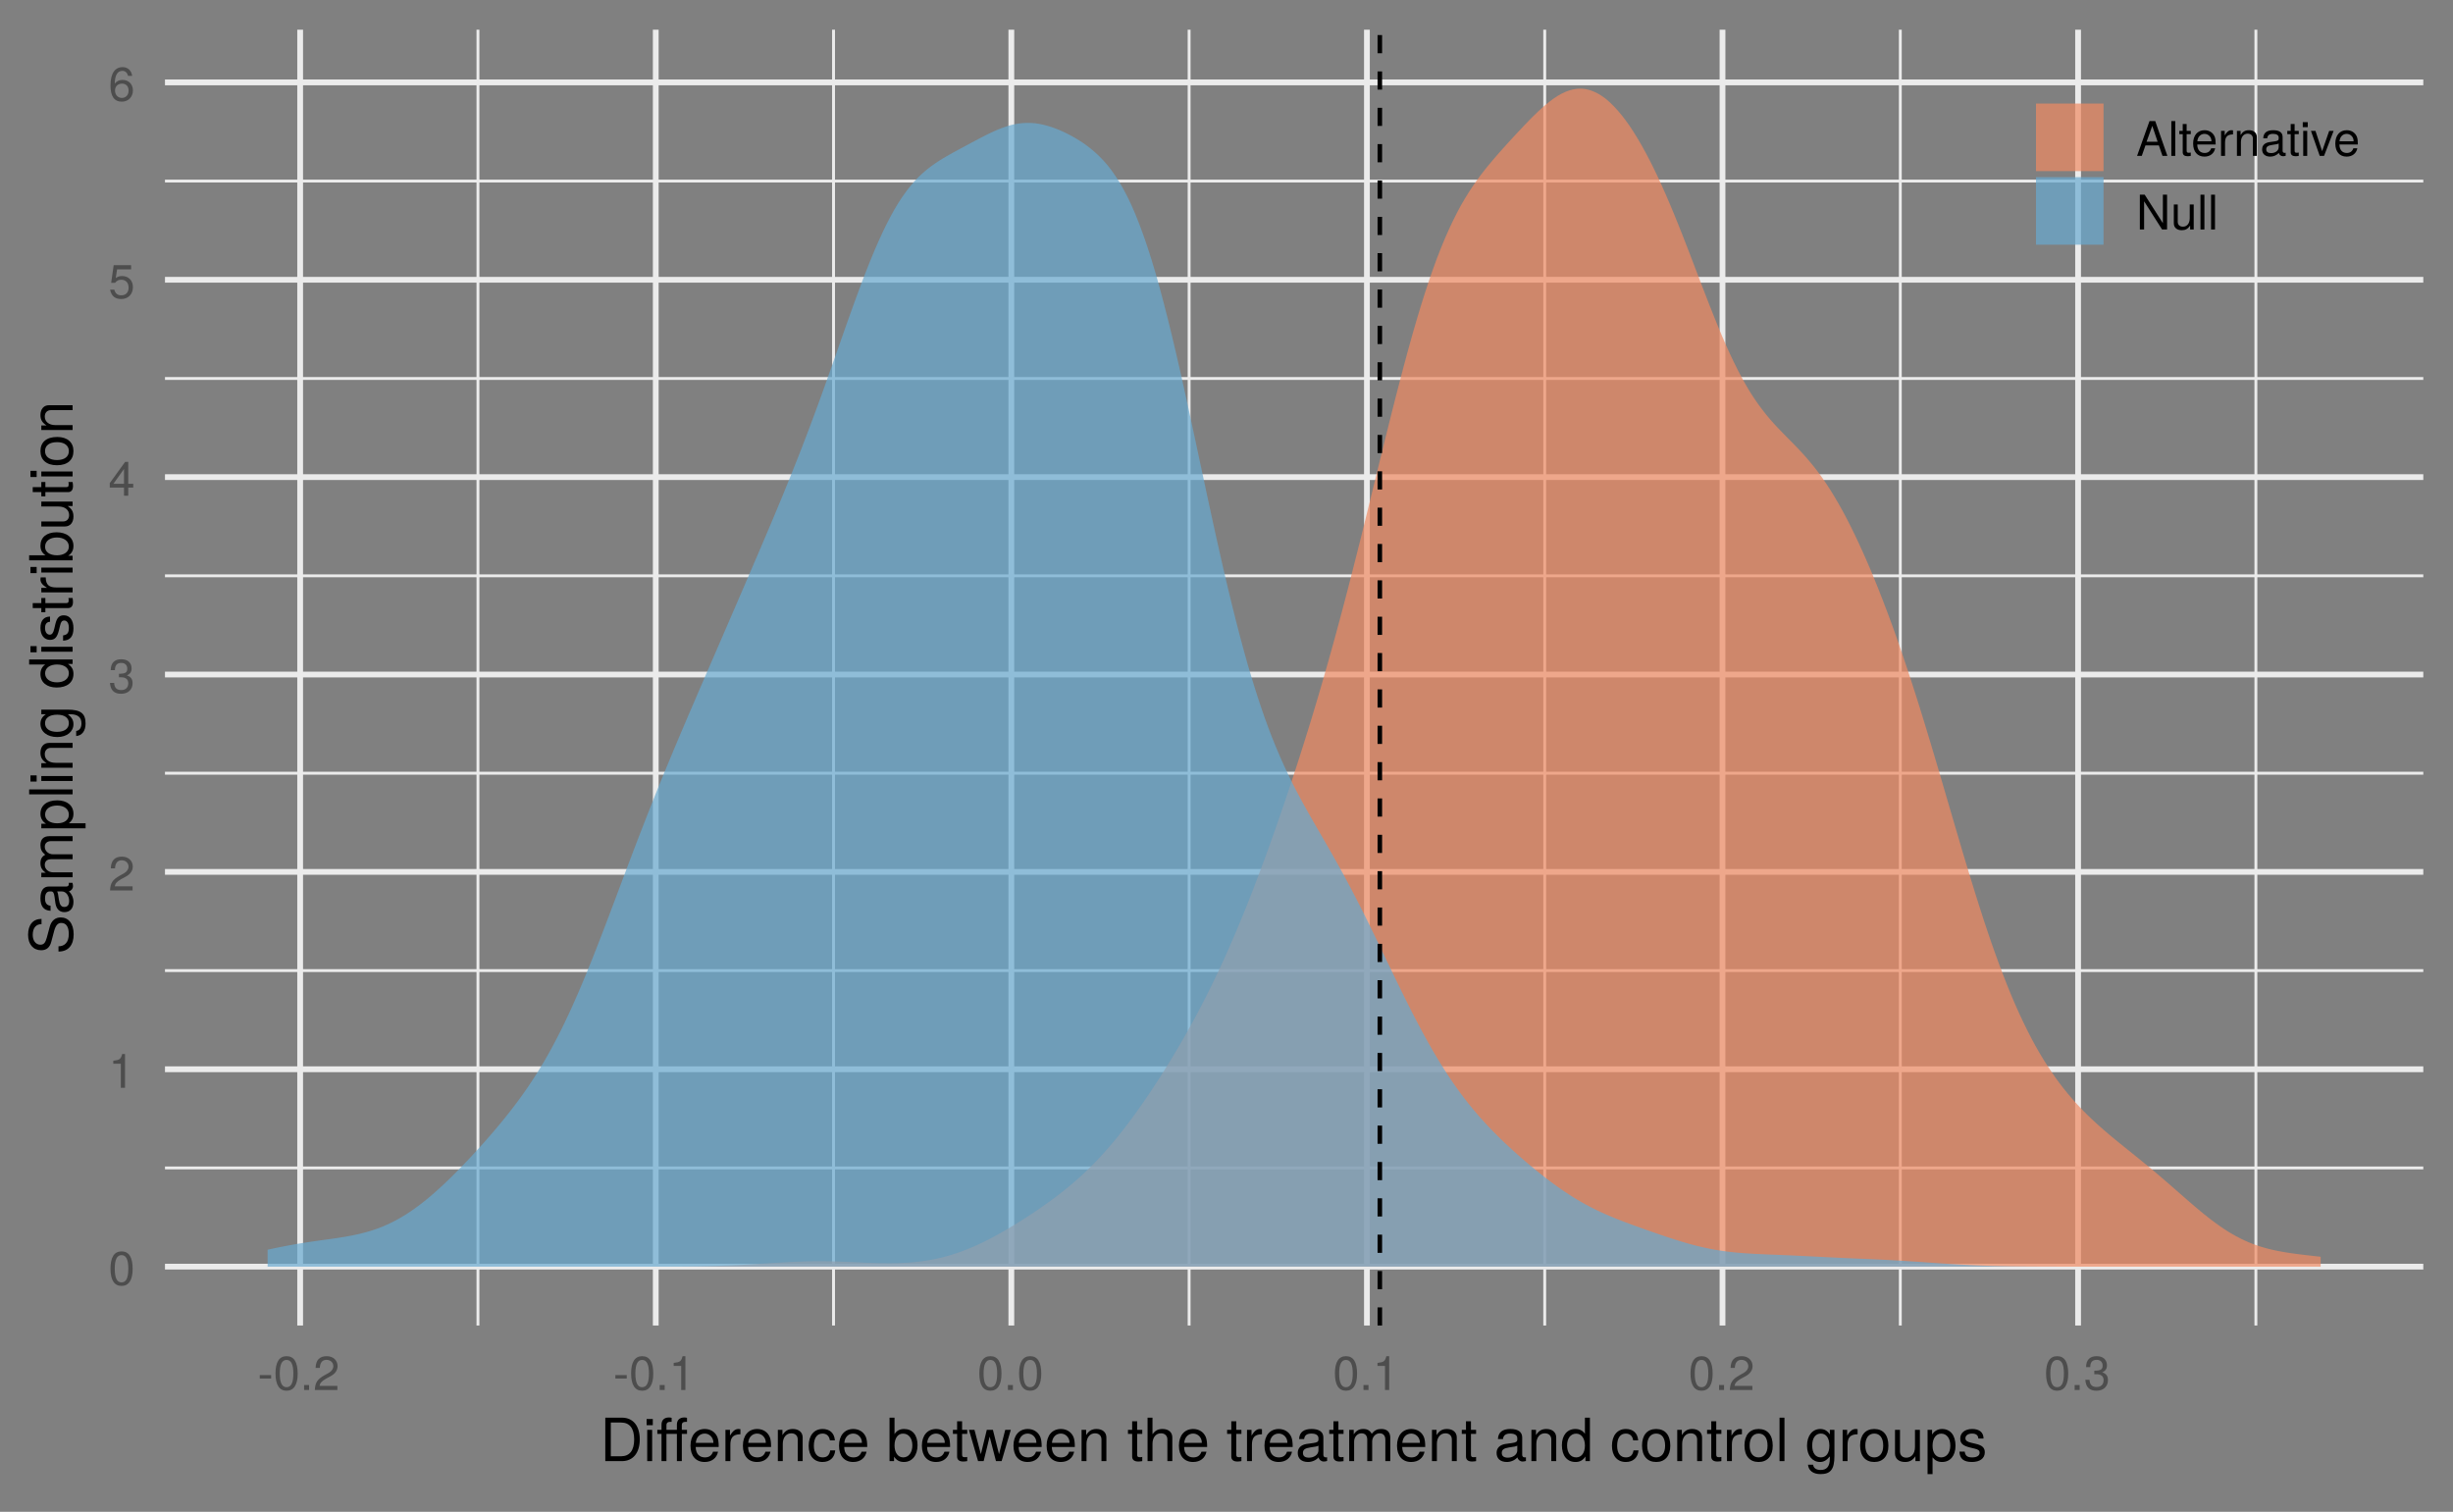 <?xml version="1.0" encoding="UTF-8"?>
<svg xmlns="http://www.w3.org/2000/svg" xmlns:xlink="http://www.w3.org/1999/xlink" width="576pt" height="355pt" viewBox="0 0 576 355" version="1.1">
<rect x="0" y="0" width="576" height="355" fill="#808080" stroke="none"/>
<defs>
<g>
<symbol overflow="visible" id="glyph0-0">
<path style="stroke:none;" d=""/>
</symbol>
<symbol overflow="visible" id="glyph0-1">
<path style="stroke:none;" d="M 5.688 -3.812 C 5.688 -6.578 4.812 -7.938 3.078 -7.938 C 1.359 -7.938 0.484 -6.547 0.484 -3.891 C 0.484 -1.203 1.375 0.172 3.078 0.172 C 4.766 0.172 5.688 -1.203 5.688 -3.812 Z M 4.672 -3.906 C 4.672 -1.656 4.156 -0.656 3.062 -0.656 C 2.016 -0.656 1.484 -1.703 1.484 -3.875 C 1.484 -6.047 2.016 -7.062 3.078 -7.062 C 4.141 -7.062 4.672 -6.031 4.672 -3.906 Z M 4.672 -3.906 "/>
</symbol>
<symbol overflow="visible" id="glyph0-2">
<path style="stroke:none;" d="M 3.891 0 L 3.891 -7.938 L 3.234 -7.938 C 2.891 -6.719 2.672 -6.547 1.141 -6.359 L 1.141 -5.656 L 2.906 -5.656 L 2.906 0 Z M 3.891 0 "/>
</symbol>
<symbol overflow="visible" id="glyph0-3">
<path style="stroke:none;" d="M 5.719 -5.609 C 5.719 -6.953 4.688 -7.938 3.188 -7.938 C 1.562 -7.938 0.609 -7.109 0.562 -5.188 L 1.547 -5.188 C 1.625 -6.516 2.172 -7.078 3.141 -7.078 C 4.047 -7.078 4.719 -6.438 4.719 -5.594 C 4.719 -4.969 4.344 -4.422 3.641 -4.016 L 2.609 -3.438 C 0.953 -2.5 0.469 -1.75 0.375 0 L 5.672 0 L 5.672 -0.969 L 1.484 -0.969 C 1.594 -1.625 1.953 -2.031 2.922 -2.609 L 4.047 -3.219 C 5.156 -3.812 5.719 -4.641 5.719 -5.609 Z M 5.719 -5.609 "/>
</symbol>
<symbol overflow="visible" id="glyph0-4">
<path style="stroke:none;" d="M 5.672 -2.312 C 5.672 -3.266 5.281 -3.828 4.328 -4.156 C 5.062 -4.453 5.438 -4.969 5.438 -5.766 C 5.438 -7.125 4.531 -7.938 3.016 -7.938 C 1.406 -7.938 0.562 -7.062 0.531 -5.375 L 1.516 -5.375 C 1.531 -6.547 2.016 -7.078 3.031 -7.078 C 3.906 -7.078 4.422 -6.562 4.422 -5.719 C 4.422 -4.875 4.062 -4.531 2.469 -4.531 L 2.469 -3.703 L 3.016 -3.703 C 4.094 -3.703 4.656 -3.188 4.656 -2.297 C 4.656 -1.297 4.047 -0.703 3.016 -0.703 C 1.938 -0.703 1.406 -1.25 1.344 -2.391 L 0.359 -2.391 C 0.484 -0.625 1.359 0.172 2.984 0.172 C 4.609 0.172 5.672 -0.812 5.672 -2.312 Z M 5.672 -2.312 "/>
</symbol>
<symbol overflow="visible" id="glyph0-5">
<path style="stroke:none;" d="M 5.828 -1.906 L 5.828 -2.797 L 4.656 -2.797 L 4.656 -7.938 L 3.922 -7.938 L 0.312 -2.953 L 0.312 -1.906 L 3.656 -1.906 L 3.656 0 L 4.656 0 L 4.656 -1.906 Z M 3.656 -2.797 L 1.172 -2.797 L 3.656 -6.266 Z M 3.656 -2.797 "/>
</symbol>
<symbol overflow="visible" id="glyph0-6">
<path style="stroke:none;" d="M 5.75 -2.625 C 5.75 -4.203 4.703 -5.234 3.188 -5.234 C 2.625 -5.234 2.172 -5.094 1.719 -4.75 L 2.031 -6.797 L 5.328 -6.797 L 5.328 -7.781 L 1.234 -7.781 L 0.641 -3.625 L 1.547 -3.625 C 2 -4.172 2.391 -4.359 3 -4.359 C 4.062 -4.359 4.734 -3.672 4.734 -2.5 C 4.734 -1.359 4.078 -0.703 3 -0.703 C 2.141 -0.703 1.609 -1.141 1.375 -2.031 L 0.391 -2.031 C 0.719 -0.453 1.609 0.172 3.031 0.172 C 4.625 0.172 5.75 -0.953 5.75 -2.625 Z M 5.75 -2.625 "/>
</symbol>
<symbol overflow="visible" id="glyph0-7">
<path style="stroke:none;" d="M 5.75 -2.469 C 5.75 -3.938 4.734 -4.938 3.312 -4.938 C 2.531 -4.938 1.922 -4.641 1.484 -4.062 C 1.5 -6 2.125 -7.062 3.266 -7.062 C 3.953 -7.062 4.438 -6.625 4.594 -5.875 L 5.578 -5.875 C 5.391 -7.172 4.531 -7.938 3.328 -7.938 C 1.484 -7.938 0.484 -6.391 0.484 -3.625 C 0.484 -1.141 1.328 0.172 3.141 0.172 C 4.656 0.172 5.75 -0.906 5.75 -2.469 Z M 4.734 -2.391 C 4.734 -1.391 4.062 -0.703 3.156 -0.703 C 2.234 -0.703 1.547 -1.422 1.547 -2.438 C 1.547 -3.422 2.219 -4.062 3.188 -4.062 C 4.141 -4.062 4.734 -3.453 4.734 -2.391 Z M 4.734 -2.391 "/>
</symbol>
<symbol overflow="visible" id="glyph0-8">
<path style="stroke:none;" d="M 3.188 -2.688 L 3.188 -3.5 L 0.516 -3.5 L 0.516 -2.688 Z M 3.188 -2.688 "/>
</symbol>
<symbol overflow="visible" id="glyph0-9">
<path style="stroke:none;" d="M 2.141 0 L 2.141 -1.172 L 0.969 -1.172 L 0.969 0 Z M 2.141 0 "/>
</symbol>
<symbol overflow="visible" id="glyph0-10">
<path style="stroke:none;" d="M 7.312 0 L 4.453 -8.172 L 3.109 -8.172 L 0.188 0 L 1.297 0 L 2.156 -2.453 L 5.312 -2.453 L 6.156 0 Z M 5.016 -3.328 L 2.422 -3.328 L 3.766 -7.047 Z M 5.016 -3.328 "/>
</symbol>
<symbol overflow="visible" id="glyph0-11">
<path style="stroke:none;" d="M 1.688 0 L 1.688 -8.172 L 0.766 -8.172 L 0.766 0 Z M 1.688 0 "/>
</symbol>
<symbol overflow="visible" id="glyph0-12">
<path style="stroke:none;" d="M 2.844 0 L 2.844 -0.781 C 2.719 -0.75 2.578 -0.734 2.391 -0.734 C 2 -0.734 1.875 -0.844 1.875 -1.266 L 1.875 -5.109 L 2.844 -5.109 L 2.844 -5.875 L 1.875 -5.875 L 1.875 -7.484 L 0.953 -7.484 L 0.953 -5.875 L 0.156 -5.875 L 0.156 -5.109 L 0.953 -5.109 L 0.953 -0.844 C 0.953 -0.25 1.359 0.078 2.078 0.078 C 2.312 0.078 2.531 0.062 2.844 0 Z M 2.844 0 "/>
</symbol>
<symbol overflow="visible" id="glyph0-13">
<path style="stroke:none;" d="M 5.75 -2.672 C 5.75 -3.516 5.688 -4.062 5.516 -4.5 C 5.125 -5.453 4.234 -6.031 3.141 -6.031 C 1.5 -6.031 0.453 -4.828 0.453 -2.906 C 0.453 -0.969 1.469 0.172 3.109 0.172 C 4.453 0.172 5.391 -0.594 5.625 -1.781 L 4.688 -1.781 C 4.422 -1.016 3.906 -0.688 3.141 -0.688 C 2.172 -0.688 1.438 -1.328 1.422 -2.672 Z M 4.75 -3.5 C 4.75 -3.5 4.75 -3.453 4.734 -3.422 L 1.438 -3.422 C 1.531 -4.469 2.188 -5.172 3.125 -5.172 C 4.047 -5.172 4.75 -4.406 4.75 -3.5 Z M 4.75 -3.5 "/>
</symbol>
<symbol overflow="visible" id="glyph0-14">
<path style="stroke:none;" d="M 3.594 -5.047 L 3.594 -6 C 3.438 -6.031 3.359 -6.031 3.234 -6.031 C 2.625 -6.031 2.172 -5.688 1.641 -4.812 L 1.641 -5.875 L 0.781 -5.875 L 0.781 0 L 1.719 0 L 1.719 -3.047 C 1.719 -4.375 2.156 -5.031 3.594 -5.047 Z M 3.594 -5.047 "/>
</symbol>
<symbol overflow="visible" id="glyph0-15">
<path style="stroke:none;" d="M 5.453 0 L 5.453 -4.438 C 5.453 -5.406 4.734 -6.031 3.594 -6.031 C 2.719 -6.031 2.156 -5.703 1.641 -4.891 L 1.641 -5.875 L 0.781 -5.875 L 0.781 0 L 1.719 0 L 1.719 -3.234 C 1.719 -4.438 2.359 -5.219 3.312 -5.219 C 4.062 -5.219 4.531 -4.766 4.531 -4.062 L 4.531 0 Z M 5.453 0 "/>
</symbol>
<symbol overflow="visible" id="glyph0-16">
<path style="stroke:none;" d="M 6 -0.016 L 6 -0.734 C 5.891 -0.703 5.844 -0.703 5.797 -0.703 C 5.469 -0.703 5.281 -0.875 5.281 -1.172 L 5.281 -4.438 C 5.281 -5.484 4.531 -6.031 3.078 -6.031 C 1.656 -6.031 0.781 -5.484 0.734 -4.141 L 1.672 -4.141 C 1.75 -4.844 2.172 -5.172 3.047 -5.172 C 3.891 -5.172 4.359 -4.859 4.359 -4.297 L 4.359 -4.062 C 4.359 -3.656 4.125 -3.5 3.391 -3.406 C 2.062 -3.234 1.859 -3.188 1.5 -3.047 C 0.812 -2.766 0.469 -2.234 0.469 -1.531 C 0.469 -0.453 1.203 0.172 2.391 0.172 C 3.141 0.172 3.875 -0.141 4.391 -0.688 C 4.5 -0.25 4.891 0.078 5.359 0.078 C 5.547 0.078 5.688 0.062 6 -0.016 Z M 4.359 -2.031 C 4.359 -1.188 3.5 -0.656 2.594 -0.656 C 1.875 -0.656 1.438 -0.906 1.438 -1.547 C 1.438 -2.156 1.859 -2.438 2.859 -2.578 C 3.844 -2.719 4.047 -2.75 4.359 -2.906 Z M 4.359 -2.031 "/>
</symbol>
<symbol overflow="visible" id="glyph0-17">
<path style="stroke:none;" d="M 1.719 0 L 1.719 -5.875 L 0.781 -5.875 L 0.781 0 Z M 1.844 -6.75 L 1.844 -7.922 L 0.672 -7.922 L 0.672 -6.75 Z M 1.844 -6.75 "/>
</symbol>
<symbol overflow="visible" id="glyph0-18">
<path style="stroke:none;" d="M 5.438 -5.875 L 4.391 -5.875 L 2.734 -1.109 L 1.172 -5.875 L 0.109 -5.875 L 2.172 0 L 3.188 0 Z M 5.438 -5.875 "/>
</symbol>
<symbol overflow="visible" id="glyph0-19">
<path style="stroke:none;" d="M 7.234 0 L 7.234 -8.172 L 6.25 -8.172 L 6.25 -1.484 L 1.984 -8.172 L 0.844 -8.172 L 0.844 0 L 1.844 0 L 1.844 -6.625 L 6.062 0 Z M 7.234 0 "/>
</symbol>
<symbol overflow="visible" id="glyph0-20">
<path style="stroke:none;" d="M 5.406 0 L 5.406 -5.875 L 4.469 -5.875 L 4.469 -2.625 C 4.469 -1.438 3.844 -0.656 2.875 -0.656 C 2.125 -0.656 1.656 -1.094 1.656 -1.797 L 1.656 -5.875 L 0.734 -5.875 L 0.734 -1.438 C 0.734 -0.453 1.453 0.172 2.594 0.172 C 3.469 0.172 4.016 -0.141 4.562 -0.906 L 4.562 0 Z M 5.406 0 "/>
</symbol>
<symbol overflow="visible" id="glyph1-0">
<path style="stroke:none;" d=""/>
</symbol>
<symbol overflow="visible" id="glyph1-1">
<path style="stroke:none;" d="M 9.344 -5.109 C 9.344 -8.281 7.766 -10.203 5.188 -10.203 L 1.25 -10.203 L 1.25 0 L 5.188 0 C 7.75 0 9.344 -1.938 9.344 -5.109 Z M 8.031 -5.094 C 8.031 -2.516 6.969 -1.141 4.953 -1.141 L 2.547 -1.141 L 2.547 -9.062 L 4.953 -9.062 C 6.969 -9.062 8.031 -7.703 8.031 -5.094 Z M 8.031 -5.094 "/>
</symbol>
<symbol overflow="visible" id="glyph1-2">
<path style="stroke:none;" d="M 2.141 0 L 2.141 -7.344 L 0.984 -7.344 L 0.984 0 Z M 2.297 -8.438 L 2.297 -9.891 L 0.844 -9.891 L 0.844 -8.438 Z M 2.297 -8.438 "/>
</symbol>
<symbol overflow="visible" id="glyph1-3">
<path style="stroke:none;" d="M 7.219 -6.391 L 7.219 -7.344 L 6 -7.344 L 6 -8.484 C 6 -8.969 6.281 -9.219 6.812 -9.219 C 6.922 -9.219 6.953 -9.219 7.219 -9.219 L 7.219 -10.172 C 6.953 -10.234 6.797 -10.25 6.562 -10.25 C 5.484 -10.25 4.844 -9.625 4.844 -8.578 L 4.844 -7.344 L 2.391 -7.344 L 2.391 -8.484 C 2.391 -8.969 2.672 -9.219 3.203 -9.219 C 3.297 -9.219 3.344 -9.219 3.609 -9.219 L 3.609 -10.172 C 3.344 -10.234 3.188 -10.25 2.953 -10.25 C 1.875 -10.25 1.234 -9.625 1.234 -8.578 L 1.234 -7.344 L 0.25 -7.344 L 0.25 -6.391 L 1.234 -6.391 L 1.234 0 L 2.391 0 L 2.391 -6.391 L 4.844 -6.391 L 4.844 0 L 6 0 L 6 -6.391 Z M 7.219 -6.391 "/>
</symbol>
<symbol overflow="visible" id="glyph1-4">
<path style="stroke:none;" d="M 7.188 -3.328 C 7.188 -4.391 7.094 -5.062 6.891 -5.609 C 6.406 -6.812 5.297 -7.547 3.922 -7.547 C 1.875 -7.547 0.562 -6.031 0.562 -3.625 C 0.562 -1.219 1.828 0.203 3.891 0.203 C 5.578 0.203 6.734 -0.734 7.031 -2.219 L 5.859 -2.219 C 5.531 -1.266 4.875 -0.875 3.938 -0.875 C 2.719 -0.875 1.812 -1.656 1.781 -3.328 Z M 5.938 -4.375 C 5.938 -4.375 5.938 -4.312 5.922 -4.281 L 1.812 -4.281 C 1.906 -5.594 2.734 -6.469 3.906 -6.469 C 5.047 -6.469 5.938 -5.516 5.938 -4.375 Z M 5.938 -4.375 "/>
</symbol>
<symbol overflow="visible" id="glyph1-5">
<path style="stroke:none;" d="M 4.5 -6.312 L 4.5 -7.5 C 4.297 -7.531 4.203 -7.547 4.047 -7.547 C 3.297 -7.547 2.719 -7.094 2.047 -6 L 2.047 -7.344 L 0.984 -7.344 L 0.984 0 L 2.141 0 L 2.141 -3.812 C 2.141 -5.453 2.688 -6.281 4.5 -6.312 Z M 4.5 -6.312 "/>
</symbol>
<symbol overflow="visible" id="glyph1-6">
<path style="stroke:none;" d="M 6.812 0 L 6.812 -5.547 C 6.812 -6.766 5.906 -7.547 4.5 -7.547 C 3.406 -7.547 2.703 -7.125 2.062 -6.109 L 2.062 -7.344 L 0.984 -7.344 L 0.984 0 L 2.141 0 L 2.141 -4.047 C 2.141 -5.547 2.953 -6.531 4.141 -6.531 C 5.062 -6.531 5.656 -5.969 5.656 -5.078 L 5.656 0 Z M 6.812 0 "/>
</symbol>
<symbol overflow="visible" id="glyph1-7">
<path style="stroke:none;" d="M 6.672 -2.516 L 5.5 -2.516 C 5.312 -1.344 4.703 -0.875 3.703 -0.875 C 2.422 -0.875 1.656 -1.859 1.656 -3.594 C 1.656 -5.438 2.406 -6.469 3.688 -6.469 C 4.656 -6.469 5.281 -5.891 5.422 -4.875 L 6.594 -4.875 C 6.453 -6.656 5.328 -7.547 3.703 -7.547 C 1.719 -7.547 0.438 -6.031 0.438 -3.594 C 0.438 -1.234 1.688 0.203 3.688 0.203 C 5.438 0.203 6.531 -0.844 6.672 -2.516 Z M 6.672 -2.516 "/>
</symbol>
<symbol overflow="visible" id="glyph1-8">
<path style="stroke:none;" d=""/>
</symbol>
<symbol overflow="visible" id="glyph1-9">
<path style="stroke:none;" d="M 7.328 -3.75 C 7.328 -6.125 6.125 -7.547 4.188 -7.547 C 3.172 -7.547 2.469 -7.172 1.922 -6.344 L 1.922 -10.203 L 0.75 -10.203 L 0.75 0 L 1.812 0 L 1.812 -1.047 C 2.359 -0.203 3.109 0.203 4.125 0.203 C 6.062 0.203 7.328 -1.375 7.328 -3.75 Z M 6.109 -3.688 C 6.109 -2.016 5.234 -0.875 3.969 -0.875 C 2.734 -0.875 1.922 -2 1.922 -3.672 C 1.922 -5.391 2.734 -6.516 3.969 -6.453 C 5.266 -6.453 6.109 -5.312 6.109 -3.688 Z M 6.109 -3.688 "/>
</symbol>
<symbol overflow="visible" id="glyph1-10">
<path style="stroke:none;" d="M 3.562 0 L 3.562 -0.984 C 3.406 -0.938 3.219 -0.922 3 -0.922 C 2.484 -0.922 2.359 -1.062 2.359 -1.578 L 2.359 -6.391 L 3.562 -6.391 L 3.562 -7.344 L 2.359 -7.344 L 2.359 -9.359 L 1.188 -9.359 L 1.188 -7.344 L 0.203 -7.344 L 0.203 -6.391 L 1.188 -6.391 L 1.188 -1.062 C 1.188 -0.328 1.688 0.094 2.609 0.094 C 2.891 0.094 3.156 0.062 3.562 0 Z M 3.562 0 "/>
</symbol>
<symbol overflow="visible" id="glyph1-11">
<path style="stroke:none;" d="M 9.906 -7.344 L 8.594 -7.344 L 7.141 -1.625 L 5.703 -7.344 L 4.266 -7.344 L 2.875 -1.625 L 1.375 -7.344 L 0.078 -7.344 L 2.219 0 L 3.531 0 L 4.938 -5.75 L 6.422 0 L 7.75 0 Z M 9.906 -7.344 "/>
</symbol>
<symbol overflow="visible" id="glyph1-12">
<path style="stroke:none;" d="M 6.797 0 L 6.797 -5.547 C 6.797 -6.781 5.922 -7.547 4.5 -7.547 C 3.453 -7.547 2.828 -7.219 2.141 -6.328 L 2.141 -10.203 L 0.984 -10.203 L 0.984 0 L 2.141 0 L 2.141 -4.047 C 2.141 -5.547 2.922 -6.531 4.125 -6.531 C 4.953 -6.531 5.641 -6.047 5.641 -5.078 L 5.641 0 Z M 6.797 0 "/>
</symbol>
<symbol overflow="visible" id="glyph1-13">
<path style="stroke:none;" d="M 7.484 -0.031 L 7.484 -0.906 C 7.359 -0.875 7.312 -0.875 7.234 -0.875 C 6.828 -0.875 6.609 -1.094 6.609 -1.453 L 6.609 -5.547 C 6.609 -6.844 5.656 -7.547 3.844 -7.547 C 2.078 -7.547 0.984 -6.859 0.906 -5.172 L 2.094 -5.172 C 2.188 -6.062 2.719 -6.469 3.812 -6.469 C 4.859 -6.469 5.453 -6.078 5.453 -5.375 L 5.453 -5.062 C 5.453 -4.578 5.156 -4.375 4.234 -4.25 C 2.578 -4.047 2.328 -3.984 1.875 -3.812 C 1.016 -3.453 0.594 -2.797 0.594 -1.906 C 0.594 -0.578 1.516 0.203 3 0.203 C 3.938 0.203 4.844 -0.188 5.484 -0.875 C 5.609 -0.312 6.125 0.094 6.688 0.094 C 6.938 0.094 7.109 0.062 7.484 -0.031 Z M 5.453 -2.531 C 5.453 -1.484 4.375 -0.812 3.25 -0.812 C 2.344 -0.812 1.812 -1.141 1.812 -1.938 C 1.812 -2.703 2.328 -3.031 3.562 -3.219 C 4.797 -3.391 5.047 -3.438 5.453 -3.625 Z M 5.453 -2.531 "/>
</symbol>
<symbol overflow="visible" id="glyph1-14">
<path style="stroke:none;" d="M 10.641 0 L 10.641 -5.5 C 10.641 -6.812 9.906 -7.547 8.547 -7.547 C 7.562 -7.547 6.969 -7.25 6.281 -6.422 C 5.859 -7.203 5.266 -7.547 4.312 -7.547 C 3.328 -7.547 2.688 -7.188 2.062 -6.297 L 2.062 -7.344 L 1 -7.344 L 1 0 L 2.156 0 L 2.156 -4.609 C 2.156 -5.672 2.922 -6.531 3.875 -6.531 C 4.75 -6.531 5.234 -5.984 5.234 -5.047 L 5.234 0 L 6.391 0 L 6.391 -4.609 C 6.391 -5.672 7.188 -6.531 8.141 -6.531 C 8.984 -6.531 9.484 -5.984 9.484 -5.047 L 9.484 0 Z M 10.641 0 "/>
</symbol>
<symbol overflow="visible" id="glyph1-15">
<path style="stroke:none;" d="M 6.938 0 L 6.938 -10.203 L 5.766 -10.203 L 5.766 -6.406 C 5.281 -7.156 4.5 -7.547 3.516 -7.547 C 1.609 -7.547 0.359 -6.078 0.359 -3.734 C 0.359 -1.266 1.578 0.203 3.562 0.203 C 4.562 0.203 5.266 -0.172 5.891 -1.078 L 5.891 0 Z M 5.766 -3.641 C 5.766 -1.953 4.953 -0.875 3.719 -0.875 C 2.438 -0.875 1.578 -1.953 1.578 -3.672 C 1.578 -5.375 2.438 -6.453 3.703 -6.453 C 4.969 -6.453 5.766 -5.328 5.766 -3.641 Z M 5.766 -3.641 "/>
</symbol>
<symbol overflow="visible" id="glyph1-16">
<path style="stroke:none;" d="M 7.141 -3.609 C 7.141 -6.141 5.922 -7.547 3.812 -7.547 C 1.75 -7.547 0.5 -6.125 0.5 -3.672 C 0.5 -1.203 1.734 0.203 3.828 0.203 C 5.875 0.203 7.141 -1.203 7.141 -3.609 Z M 5.922 -3.625 C 5.922 -1.906 5.109 -0.875 3.828 -0.875 C 2.516 -0.875 1.719 -1.891 1.719 -3.672 C 1.719 -5.438 2.516 -6.469 3.828 -6.469 C 5.141 -6.469 5.922 -5.453 5.922 -3.625 Z M 5.922 -3.625 "/>
</symbol>
<symbol overflow="visible" id="glyph1-17">
<path style="stroke:none;" d="M 2.109 0 L 2.109 -10.203 L 0.953 -10.203 L 0.953 0 Z M 2.109 0 "/>
</symbol>
<symbol overflow="visible" id="glyph1-18">
<path style="stroke:none;" d="M 6.844 -1.203 L 6.844 -7.344 L 5.766 -7.344 L 5.766 -6.266 C 5.188 -7.141 4.469 -7.547 3.531 -7.547 C 1.672 -7.547 0.406 -5.984 0.406 -3.594 C 0.406 -1.281 1.703 0.203 3.438 0.203 C 4.359 0.203 5 -0.188 5.766 -1.109 L 5.766 -0.609 C 5.766 1.328 4.969 2.078 3.609 2.078 C 2.688 2.078 1.969 1.734 1.828 0.844 L 0.641 0.844 C 0.766 2.219 1.844 3.047 3.562 3.047 C 5.859 3.047 6.844 2.031 6.844 -1.203 Z M 5.656 -3.625 C 5.656 -1.875 4.906 -0.875 3.672 -0.875 C 2.391 -0.875 1.625 -1.891 1.625 -3.672 C 1.625 -5.438 2.406 -6.469 3.656 -6.469 C 4.906 -6.469 5.656 -5.406 5.656 -3.625 Z M 5.656 -3.625 "/>
</symbol>
<symbol overflow="visible" id="glyph1-19">
<path style="stroke:none;" d="M 6.75 0 L 6.75 -7.344 L 5.594 -7.344 L 5.594 -3.297 C 5.594 -1.797 4.797 -0.812 3.578 -0.812 C 2.656 -0.812 2.078 -1.375 2.078 -2.25 L 2.078 -7.344 L 0.906 -7.344 L 0.906 -1.797 C 0.906 -0.578 1.812 0.203 3.25 0.203 C 4.328 0.203 5.016 -0.172 5.703 -1.141 L 5.703 0 Z M 6.75 0 "/>
</symbol>
<symbol overflow="visible" id="glyph1-20">
<path style="stroke:none;" d="M 7.328 -3.594 C 7.328 -6.062 6.125 -7.547 4.172 -7.547 C 3.172 -7.547 2.375 -7.094 1.828 -6.234 L 1.828 -7.344 L 0.766 -7.344 L 0.766 3.047 L 1.938 3.047 L 1.938 -0.875 C 2.547 -0.125 3.234 0.203 4.188 0.203 C 6.078 0.203 7.328 -1.266 7.328 -3.594 Z M 6.109 -3.625 C 6.109 -1.953 5.25 -0.875 3.969 -0.875 C 2.75 -0.875 1.938 -1.891 1.938 -3.609 C 1.938 -5.328 2.75 -6.453 3.969 -6.453 C 5.266 -6.453 6.109 -5.375 6.109 -3.625 Z M 6.109 -3.625 "/>
</symbol>
<symbol overflow="visible" id="glyph1-21">
<path style="stroke:none;" d="M 6.422 -2.062 C 6.422 -3.156 5.812 -3.703 4.359 -4.047 L 3.234 -4.312 C 2.281 -4.531 1.875 -4.844 1.875 -5.359 C 1.875 -6.031 2.484 -6.469 3.438 -6.469 C 4.375 -6.469 4.875 -6.062 4.906 -5.297 L 6.125 -5.297 C 6.125 -6.734 5.172 -7.547 3.469 -7.547 C 1.766 -7.547 0.656 -6.656 0.656 -5.312 C 0.656 -4.156 1.25 -3.609 2.984 -3.188 L 4.078 -2.922 C 4.891 -2.734 5.203 -2.484 5.203 -1.953 C 5.203 -1.281 4.516 -0.875 3.5 -0.875 C 2.453 -0.875 1.859 -1.125 1.703 -2.234 L 0.469 -2.234 C 0.531 -0.547 1.484 0.203 3.406 0.203 C 5.25 0.203 6.422 -0.641 6.422 -2.062 Z M 6.422 -2.062 "/>
</symbol>
<symbol overflow="visible" id="glyph2-0">
<path style="stroke:none;" d=""/>
</symbol>
<symbol overflow="visible" id="glyph2-1">
<path style="stroke:none;" d="M -2.797 -8.688 C -4.062 -8.688 -4.984 -7.906 -5.359 -6.531 L -6.047 -3.969 C -6.375 -2.734 -6.781 -2.281 -7.562 -2.281 C -8.594 -2.281 -9.359 -3.188 -9.359 -4.562 C -9.359 -6.188 -8.625 -7.109 -7.297 -7.109 L -7.297 -8.344 C -9.297 -8.344 -10.453 -6.953 -10.453 -4.609 C -10.453 -2.359 -9.219 -0.984 -7.375 -0.984 C -6.125 -0.984 -5.344 -1.641 -5 -2.984 L -4.328 -5.516 C -3.984 -6.797 -3.469 -7.391 -2.672 -7.391 C -1.547 -7.391 -0.891 -6.547 -0.891 -4.781 C -0.891 -2.859 -1.859 -1.906 -3.312 -1.906 L -3.312 -0.672 C -0.906 -0.672 0.25 -2.297 0.25 -4.703 C 0.25 -7.297 -0.984 -8.688 -2.797 -8.688 Z M -2.797 -8.688 "/>
</symbol>
<symbol overflow="visible" id="glyph2-2">
<path style="stroke:none;" d="M -0.031 -7.484 L -0.906 -7.484 C -0.875 -7.359 -0.875 -7.312 -0.875 -7.234 C -0.875 -6.828 -1.094 -6.609 -1.453 -6.609 L -5.547 -6.609 C -6.844 -6.609 -7.547 -5.656 -7.547 -3.844 C -7.547 -2.078 -6.859 -0.984 -5.172 -0.906 L -5.172 -2.094 C -6.062 -2.188 -6.469 -2.719 -6.469 -3.812 C -6.469 -4.859 -6.078 -5.453 -5.375 -5.453 L -5.062 -5.453 C -4.578 -5.453 -4.375 -5.156 -4.25 -4.234 C -4.047 -2.578 -3.984 -2.328 -3.812 -1.875 C -3.453 -1.016 -2.797 -0.594 -1.906 -0.594 C -0.578 -0.594 0.203 -1.516 0.203 -3 C 0.203 -3.938 -0.188 -4.844 -0.875 -5.484 C -0.312 -5.609 0.094 -6.125 0.094 -6.688 C 0.094 -6.938 0.062 -7.109 -0.031 -7.484 Z M -2.531 -5.453 C -1.484 -5.453 -0.812 -4.375 -0.812 -3.25 C -0.812 -2.344 -1.141 -1.812 -1.938 -1.812 C -2.703 -1.812 -3.031 -2.328 -3.219 -3.562 C -3.391 -4.797 -3.438 -5.047 -3.625 -5.453 Z M -2.531 -5.453 "/>
</symbol>
<symbol overflow="visible" id="glyph2-3">
<path style="stroke:none;" d="M 0 -10.641 L -5.5 -10.641 C -6.812 -10.641 -7.547 -9.906 -7.547 -8.547 C -7.547 -7.562 -7.25 -6.969 -6.422 -6.281 C -7.203 -5.859 -7.547 -5.266 -7.547 -4.312 C -7.547 -3.328 -7.188 -2.688 -6.297 -2.062 L -7.344 -2.062 L -7.344 -1 L 0 -1 L 0 -2.156 L -4.609 -2.156 C -5.672 -2.156 -6.531 -2.922 -6.531 -3.875 C -6.531 -4.75 -5.984 -5.234 -5.047 -5.234 L 0 -5.234 L 0 -6.391 L -4.609 -6.391 C -5.672 -6.391 -6.531 -7.188 -6.531 -8.141 C -6.531 -8.984 -5.984 -9.484 -5.047 -9.484 L 0 -9.484 Z M 0 -10.641 "/>
</symbol>
<symbol overflow="visible" id="glyph2-4">
<path style="stroke:none;" d="M -3.594 -7.328 C -6.062 -7.328 -7.547 -6.125 -7.547 -4.172 C -7.547 -3.172 -7.094 -2.375 -6.234 -1.828 L -7.344 -1.828 L -7.344 -0.766 L 3.047 -0.766 L 3.047 -1.938 L -0.875 -1.938 C -0.125 -2.547 0.203 -3.234 0.203 -4.188 C 0.203 -6.078 -1.266 -7.328 -3.594 -7.328 Z M -3.625 -6.109 C -1.953 -6.109 -0.875 -5.25 -0.875 -3.969 C -0.875 -2.75 -1.891 -1.938 -3.609 -1.938 C -5.328 -1.938 -6.453 -2.75 -6.453 -3.969 C -6.453 -5.266 -5.375 -6.109 -3.625 -6.109 Z M -3.625 -6.109 "/>
</symbol>
<symbol overflow="visible" id="glyph2-5">
<path style="stroke:none;" d="M 0 -2.109 L -10.203 -2.109 L -10.203 -0.953 L 0 -0.953 Z M 0 -2.109 "/>
</symbol>
<symbol overflow="visible" id="glyph2-6">
<path style="stroke:none;" d="M 0 -2.141 L -7.344 -2.141 L -7.344 -0.984 L 0 -0.984 Z M -8.438 -2.297 L -9.891 -2.297 L -9.891 -0.844 L -8.438 -0.844 Z M -8.438 -2.297 "/>
</symbol>
<symbol overflow="visible" id="glyph2-7">
<path style="stroke:none;" d="M 0 -6.812 L -5.547 -6.812 C -6.766 -6.812 -7.547 -5.906 -7.547 -4.5 C -7.547 -3.406 -7.125 -2.703 -6.109 -2.062 L -7.344 -2.062 L -7.344 -0.984 L 0 -0.984 L 0 -2.141 L -4.047 -2.141 C -5.547 -2.141 -6.531 -2.953 -6.531 -4.141 C -6.531 -5.062 -5.969 -5.656 -5.078 -5.656 L 0 -5.656 Z M 0 -6.812 "/>
</symbol>
<symbol overflow="visible" id="glyph2-8">
<path style="stroke:none;" d="M -1.203 -6.844 L -7.344 -6.844 L -7.344 -5.766 L -6.266 -5.766 C -7.141 -5.188 -7.547 -4.469 -7.547 -3.531 C -7.547 -1.672 -5.984 -0.406 -3.594 -0.406 C -1.281 -0.406 0.203 -1.703 0.203 -3.438 C 0.203 -4.359 -0.188 -5 -1.109 -5.766 L -0.609 -5.766 C 1.328 -5.766 2.078 -4.969 2.078 -3.609 C 2.078 -2.688 1.734 -1.969 0.844 -1.828 L 0.844 -0.641 C 2.219 -0.766 3.047 -1.844 3.047 -3.562 C 3.047 -5.859 2.031 -6.844 -1.203 -6.844 Z M -3.625 -5.656 C -1.875 -5.656 -0.875 -4.906 -0.875 -3.672 C -0.875 -2.391 -1.891 -1.625 -3.672 -1.625 C -5.438 -1.625 -6.469 -2.406 -6.469 -3.656 C -6.469 -4.906 -5.406 -5.656 -3.625 -5.656 Z M -3.625 -5.656 "/>
</symbol>
<symbol overflow="visible" id="glyph2-9">
<path style="stroke:none;" d=""/>
</symbol>
<symbol overflow="visible" id="glyph2-10">
<path style="stroke:none;" d="M 0 -6.938 L -10.203 -6.938 L -10.203 -5.766 L -6.406 -5.766 C -7.156 -5.281 -7.547 -4.5 -7.547 -3.516 C -7.547 -1.609 -6.078 -0.359 -3.734 -0.359 C -1.266 -0.359 0.203 -1.578 0.203 -3.562 C 0.203 -4.562 -0.172 -5.266 -1.078 -5.891 L 0 -5.891 Z M -3.641 -5.766 C -1.953 -5.766 -0.875 -4.953 -0.875 -3.719 C -0.875 -2.438 -1.953 -1.578 -3.672 -1.578 C -5.375 -1.578 -6.453 -2.438 -6.453 -3.703 C -6.453 -4.969 -5.328 -5.766 -3.641 -5.766 Z M -3.641 -5.766 "/>
</symbol>
<symbol overflow="visible" id="glyph2-11">
<path style="stroke:none;" d="M -2.062 -6.422 C -3.156 -6.422 -3.703 -5.812 -4.047 -4.359 L -4.312 -3.234 C -4.531 -2.281 -4.844 -1.875 -5.359 -1.875 C -6.031 -1.875 -6.469 -2.484 -6.469 -3.438 C -6.469 -4.375 -6.062 -4.875 -5.297 -4.906 L -5.297 -6.125 C -6.734 -6.125 -7.547 -5.172 -7.547 -3.469 C -7.547 -1.766 -6.656 -0.656 -5.312 -0.656 C -4.156 -0.656 -3.609 -1.25 -3.188 -2.984 L -2.922 -4.078 C -2.734 -4.891 -2.484 -5.203 -1.953 -5.203 C -1.281 -5.203 -0.875 -4.516 -0.875 -3.5 C -0.875 -2.453 -1.125 -1.859 -2.234 -1.703 L -2.234 -0.469 C -0.547 -0.531 0.203 -1.484 0.203 -3.406 C 0.203 -5.25 -0.641 -6.422 -2.062 -6.422 Z M -2.062 -6.422 "/>
</symbol>
<symbol overflow="visible" id="glyph2-12">
<path style="stroke:none;" d="M 0 -3.562 L -0.984 -3.562 C -0.938 -3.406 -0.922 -3.219 -0.922 -3 C -0.922 -2.484 -1.062 -2.359 -1.578 -2.359 L -6.391 -2.359 L -6.391 -3.562 L -7.344 -3.562 L -7.344 -2.359 L -9.359 -2.359 L -9.359 -1.188 L -7.344 -1.188 L -7.344 -0.203 L -6.391 -0.203 L -6.391 -1.188 L -1.062 -1.188 C -0.328 -1.188 0.094 -1.688 0.094 -2.609 C 0.094 -2.891 0.062 -3.156 0 -3.562 Z M 0 -3.562 "/>
</symbol>
<symbol overflow="visible" id="glyph2-13">
<path style="stroke:none;" d="M -6.312 -4.5 L -7.5 -4.5 C -7.531 -4.297 -7.547 -4.203 -7.547 -4.047 C -7.547 -3.297 -7.094 -2.719 -6 -2.047 L -7.344 -2.047 L -7.344 -0.984 L 0 -0.984 L 0 -2.141 L -3.812 -2.141 C -5.453 -2.141 -6.281 -2.688 -6.312 -4.5 Z M -6.312 -4.5 "/>
</symbol>
<symbol overflow="visible" id="glyph2-14">
<path style="stroke:none;" d="M -3.75 -7.328 C -6.125 -7.328 -7.547 -6.125 -7.547 -4.188 C -7.547 -3.172 -7.172 -2.469 -6.344 -1.922 L -10.203 -1.922 L -10.203 -0.75 L 0 -0.75 L 0 -1.812 L -1.047 -1.812 C -0.203 -2.359 0.203 -3.109 0.203 -4.125 C 0.203 -6.062 -1.375 -7.328 -3.75 -7.328 Z M -3.688 -6.109 C -2.016 -6.109 -0.875 -5.234 -0.875 -3.969 C -0.875 -2.734 -2 -1.922 -3.672 -1.922 C -5.391 -1.922 -6.516 -2.734 -6.453 -3.969 C -6.453 -5.266 -5.312 -6.109 -3.688 -6.109 Z M -3.688 -6.109 "/>
</symbol>
<symbol overflow="visible" id="glyph2-15">
<path style="stroke:none;" d="M 0 -6.75 L -7.344 -6.75 L -7.344 -5.594 L -3.297 -5.594 C -1.797 -5.594 -0.812 -4.797 -0.812 -3.578 C -0.812 -2.656 -1.375 -2.078 -2.25 -2.078 L -7.344 -2.078 L -7.344 -0.906 L -1.797 -0.906 C -0.578 -0.906 0.203 -1.812 0.203 -3.25 C 0.203 -4.328 -0.172 -5.016 -1.141 -5.703 L 0 -5.703 Z M 0 -6.75 "/>
</symbol>
<symbol overflow="visible" id="glyph2-16">
<path style="stroke:none;" d="M -3.609 -7.141 C -6.141 -7.141 -7.547 -5.922 -7.547 -3.812 C -7.547 -1.75 -6.125 -0.5 -3.672 -0.5 C -1.203 -0.5 0.203 -1.734 0.203 -3.828 C 0.203 -5.875 -1.203 -7.141 -3.609 -7.141 Z M -3.625 -5.922 C -1.906 -5.922 -0.875 -5.109 -0.875 -3.828 C -0.875 -2.516 -1.891 -1.719 -3.672 -1.719 C -5.438 -1.719 -6.469 -2.516 -6.469 -3.828 C -6.469 -5.141 -5.453 -5.922 -3.625 -5.922 Z M -3.625 -5.922 "/>
</symbol>
</g>
<clipPath id="clip1">
  <path d="M 38.738 273 L 569.027 273 L 569.027 275 L 38.738 275 Z M 38.738 273 "/>
</clipPath>
<clipPath id="clip2">
  <path d="M 38.738 227 L 569.027 227 L 569.027 229 L 38.738 229 Z M 38.738 227 "/>
</clipPath>
<clipPath id="clip3">
  <path d="M 38.738 181 L 569.027 181 L 569.027 182 L 38.738 182 Z M 38.738 181 "/>
</clipPath>
<clipPath id="clip4">
  <path d="M 38.738 134 L 569.027 134 L 569.027 136 L 38.738 136 Z M 38.738 134 "/>
</clipPath>
<clipPath id="clip5">
  <path d="M 38.738 88 L 569.027 88 L 569.027 90 L 38.738 90 Z M 38.738 88 "/>
</clipPath>
<clipPath id="clip6">
  <path d="M 38.738 42 L 569.027 42 L 569.027 43 L 38.738 43 Z M 38.738 42 "/>
</clipPath>
<clipPath id="clip7">
  <path d="M 111 6.973 L 113 6.973 L 113 311.262 L 111 311.262 Z M 111 6.973 "/>
</clipPath>
<clipPath id="clip8">
  <path d="M 195 6.973 L 197 6.973 L 197 311.262 L 195 311.262 Z M 195 6.973 "/>
</clipPath>
<clipPath id="clip9">
  <path d="M 278 6.973 L 280 6.973 L 280 311.262 L 278 311.262 Z M 278 6.973 "/>
</clipPath>
<clipPath id="clip10">
  <path d="M 362 6.973 L 364 6.973 L 364 311.262 L 362 311.262 Z M 362 6.973 "/>
</clipPath>
<clipPath id="clip11">
  <path d="M 445 6.973 L 447 6.973 L 447 311.262 L 445 311.262 Z M 445 6.973 "/>
</clipPath>
<clipPath id="clip12">
  <path d="M 529 6.973 L 531 6.973 L 531 311.262 L 529 311.262 Z M 529 6.973 "/>
</clipPath>
<clipPath id="clip13">
  <path d="M 38.738 296 L 569.027 296 L 569.027 299 L 38.738 299 Z M 38.738 296 "/>
</clipPath>
<clipPath id="clip14">
  <path d="M 38.738 250 L 569.027 250 L 569.027 252 L 38.738 252 Z M 38.738 250 "/>
</clipPath>
<clipPath id="clip15">
  <path d="M 38.738 204 L 569.027 204 L 569.027 206 L 38.738 206 Z M 38.738 204 "/>
</clipPath>
<clipPath id="clip16">
  <path d="M 38.738 157 L 569.027 157 L 569.027 160 L 38.738 160 Z M 38.738 157 "/>
</clipPath>
<clipPath id="clip17">
  <path d="M 38.738 111 L 569.027 111 L 569.027 113 L 38.738 113 Z M 38.738 111 "/>
</clipPath>
<clipPath id="clip18">
  <path d="M 38.738 65 L 569.027 65 L 569.027 67 L 38.738 67 Z M 38.738 65 "/>
</clipPath>
<clipPath id="clip19">
  <path d="M 38.738 18 L 569.027 18 L 569.027 21 L 38.738 21 Z M 38.738 18 "/>
</clipPath>
<clipPath id="clip20">
  <path d="M 69 6.973 L 72 6.973 L 72 311.262 L 69 311.262 Z M 69 6.973 "/>
</clipPath>
<clipPath id="clip21">
  <path d="M 153 6.973 L 155 6.973 L 155 311.262 L 153 311.262 Z M 153 6.973 "/>
</clipPath>
<clipPath id="clip22">
  <path d="M 236 6.973 L 239 6.973 L 239 311.262 L 236 311.262 Z M 236 6.973 "/>
</clipPath>
<clipPath id="clip23">
  <path d="M 320 6.973 L 322 6.973 L 322 311.262 L 320 311.262 Z M 320 6.973 "/>
</clipPath>
<clipPath id="clip24">
  <path d="M 403 6.973 L 406 6.973 L 406 311.262 L 403 311.262 Z M 403 6.973 "/>
</clipPath>
<clipPath id="clip25">
  <path d="M 487 6.973 L 489 6.973 L 489 311.262 L 487 311.262 Z M 487 6.973 "/>
</clipPath>
<clipPath id="clip26">
  <path d="M 323 6.973 L 325 6.973 L 325 311.262 L 323 311.262 Z M 323 6.973 "/>
</clipPath>
</defs>
<g id="surface9">
<g clip-path="url(#clip1)" clip-rule="nonzero">
<path style="fill:none;stroke-width:0.679;stroke-linecap:butt;stroke-linejoin:round;stroke:rgb(92.157%,92.157%,92.157%);stroke-opacity:1;stroke-miterlimit:10;" d="M 38.738 274.258 L 569.027 274.258 "/>
</g>
<g clip-path="url(#clip2)" clip-rule="nonzero">
<path style="fill:none;stroke-width:0.679;stroke-linecap:butt;stroke-linejoin:round;stroke:rgb(92.157%,92.157%,92.157%);stroke-opacity:1;stroke-miterlimit:10;" d="M 38.738 227.91 L 569.027 227.91 "/>
</g>
<g clip-path="url(#clip3)" clip-rule="nonzero">
<path style="fill:none;stroke-width:0.679;stroke-linecap:butt;stroke-linejoin:round;stroke:rgb(92.157%,92.157%,92.157%);stroke-opacity:1;stroke-miterlimit:10;" d="M 38.738 181.562 L 569.027 181.562 "/>
</g>
<g clip-path="url(#clip4)" clip-rule="nonzero">
<path style="fill:none;stroke-width:0.679;stroke-linecap:butt;stroke-linejoin:round;stroke:rgb(92.157%,92.157%,92.157%);stroke-opacity:1;stroke-miterlimit:10;" d="M 38.738 135.215 L 569.027 135.215 "/>
</g>
<g clip-path="url(#clip5)" clip-rule="nonzero">
<path style="fill:none;stroke-width:0.679;stroke-linecap:butt;stroke-linejoin:round;stroke:rgb(92.157%,92.157%,92.157%);stroke-opacity:1;stroke-miterlimit:10;" d="M 38.738 88.867 L 569.027 88.867 "/>
</g>
<g clip-path="url(#clip6)" clip-rule="nonzero">
<path style="fill:none;stroke-width:0.679;stroke-linecap:butt;stroke-linejoin:round;stroke:rgb(92.157%,92.157%,92.157%);stroke-opacity:1;stroke-miterlimit:10;" d="M 38.738 42.52 L 569.027 42.52 "/>
</g>
<g clip-path="url(#clip7)" clip-rule="nonzero">
<path style="fill:none;stroke-width:0.679;stroke-linecap:butt;stroke-linejoin:round;stroke:rgb(92.157%,92.157%,92.157%);stroke-opacity:1;stroke-miterlimit:10;" d="M 112.23 311.262 L 112.23 6.973 "/>
</g>
<g clip-path="url(#clip8)" clip-rule="nonzero">
<path style="fill:none;stroke-width:0.679;stroke-linecap:butt;stroke-linejoin:round;stroke:rgb(92.157%,92.157%,92.157%);stroke-opacity:1;stroke-miterlimit:10;" d="M 195.727 311.262 L 195.727 6.973 "/>
</g>
<g clip-path="url(#clip9)" clip-rule="nonzero">
<path style="fill:none;stroke-width:0.679;stroke-linecap:butt;stroke-linejoin:round;stroke:rgb(92.157%,92.157%,92.157%);stroke-opacity:1;stroke-miterlimit:10;" d="M 279.223 311.262 L 279.223 6.973 "/>
</g>
<g clip-path="url(#clip10)" clip-rule="nonzero">
<path style="fill:none;stroke-width:0.679;stroke-linecap:butt;stroke-linejoin:round;stroke:rgb(92.157%,92.157%,92.157%);stroke-opacity:1;stroke-miterlimit:10;" d="M 362.723 311.262 L 362.723 6.973 "/>
</g>
<g clip-path="url(#clip11)" clip-rule="nonzero">
<path style="fill:none;stroke-width:0.679;stroke-linecap:butt;stroke-linejoin:round;stroke:rgb(92.157%,92.157%,92.157%);stroke-opacity:1;stroke-miterlimit:10;" d="M 446.219 311.262 L 446.219 6.973 "/>
</g>
<g clip-path="url(#clip12)" clip-rule="nonzero">
<path style="fill:none;stroke-width:0.679;stroke-linecap:butt;stroke-linejoin:round;stroke:rgb(92.157%,92.157%,92.157%);stroke-opacity:1;stroke-miterlimit:10;" d="M 529.715 311.262 L 529.715 6.973 "/>
</g>
<g clip-path="url(#clip13)" clip-rule="nonzero">
<path style="fill:none;stroke-width:1.358;stroke-linecap:butt;stroke-linejoin:round;stroke:rgb(92.157%,92.157%,92.157%);stroke-opacity:1;stroke-miterlimit:10;" d="M 38.738 297.43 L 569.027 297.43 "/>
</g>
<g clip-path="url(#clip14)" clip-rule="nonzero">
<path style="fill:none;stroke-width:1.358;stroke-linecap:butt;stroke-linejoin:round;stroke:rgb(92.157%,92.157%,92.157%);stroke-opacity:1;stroke-miterlimit:10;" d="M 38.738 251.082 L 569.027 251.082 "/>
</g>
<g clip-path="url(#clip15)" clip-rule="nonzero">
<path style="fill:none;stroke-width:1.358;stroke-linecap:butt;stroke-linejoin:round;stroke:rgb(92.157%,92.157%,92.157%);stroke-opacity:1;stroke-miterlimit:10;" d="M 38.738 204.734 L 569.027 204.734 "/>
</g>
<g clip-path="url(#clip16)" clip-rule="nonzero">
<path style="fill:none;stroke-width:1.358;stroke-linecap:butt;stroke-linejoin:round;stroke:rgb(92.157%,92.157%,92.157%);stroke-opacity:1;stroke-miterlimit:10;" d="M 38.738 158.387 L 569.027 158.387 "/>
</g>
<g clip-path="url(#clip17)" clip-rule="nonzero">
<path style="fill:none;stroke-width:1.358;stroke-linecap:butt;stroke-linejoin:round;stroke:rgb(92.157%,92.157%,92.157%);stroke-opacity:1;stroke-miterlimit:10;" d="M 38.738 112.039 L 569.027 112.039 "/>
</g>
<g clip-path="url(#clip18)" clip-rule="nonzero">
<path style="fill:none;stroke-width:1.358;stroke-linecap:butt;stroke-linejoin:round;stroke:rgb(92.157%,92.157%,92.157%);stroke-opacity:1;stroke-miterlimit:10;" d="M 38.738 65.691 L 569.027 65.691 "/>
</g>
<g clip-path="url(#clip19)" clip-rule="nonzero">
<path style="fill:none;stroke-width:1.358;stroke-linecap:butt;stroke-linejoin:round;stroke:rgb(92.157%,92.157%,92.157%);stroke-opacity:1;stroke-miterlimit:10;" d="M 38.738 19.344 L 569.027 19.344 "/>
</g>
<g clip-path="url(#clip20)" clip-rule="nonzero">
<path style="fill:none;stroke-width:1.358;stroke-linecap:butt;stroke-linejoin:round;stroke:rgb(92.157%,92.157%,92.157%);stroke-opacity:1;stroke-miterlimit:10;" d="M 70.48 311.262 L 70.48 6.973 "/>
</g>
<g clip-path="url(#clip21)" clip-rule="nonzero">
<path style="fill:none;stroke-width:1.358;stroke-linecap:butt;stroke-linejoin:round;stroke:rgb(92.157%,92.157%,92.157%);stroke-opacity:1;stroke-miterlimit:10;" d="M 153.98 311.262 L 153.98 6.973 "/>
</g>
<g clip-path="url(#clip22)" clip-rule="nonzero">
<path style="fill:none;stroke-width:1.358;stroke-linecap:butt;stroke-linejoin:round;stroke:rgb(92.157%,92.157%,92.157%);stroke-opacity:1;stroke-miterlimit:10;" d="M 237.477 311.262 L 237.477 6.973 "/>
</g>
<g clip-path="url(#clip23)" clip-rule="nonzero">
<path style="fill:none;stroke-width:1.358;stroke-linecap:butt;stroke-linejoin:round;stroke:rgb(92.157%,92.157%,92.157%);stroke-opacity:1;stroke-miterlimit:10;" d="M 320.973 311.262 L 320.973 6.973 "/>
</g>
<g clip-path="url(#clip24)" clip-rule="nonzero">
<path style="fill:none;stroke-width:1.358;stroke-linecap:butt;stroke-linejoin:round;stroke:rgb(92.157%,92.157%,92.157%);stroke-opacity:1;stroke-miterlimit:10;" d="M 404.469 311.262 L 404.469 6.973 "/>
</g>
<g clip-path="url(#clip25)" clip-rule="nonzero">
<path style="fill:none;stroke-width:1.358;stroke-linecap:butt;stroke-linejoin:round;stroke:rgb(92.157%,92.157%,92.157%);stroke-opacity:1;stroke-miterlimit:10;" d="M 487.965 311.262 L 487.965 6.973 "/>
</g>
<path style=" stroke:none;fill-rule:nonzero;fill:rgb(93.725%,54.118%,38.431%);fill-opacity:0.698;" d="M 62.84 297.43 L 150.578 297.43 L 151.523 297.426 L 152.465 297.426 L 153.41 297.422 L 154.352 297.422 L 155.297 297.418 L 156.238 297.414 L 157.184 297.41 L 158.125 297.406 L 159.07 297.398 L 160.012 297.395 L 160.957 297.383 L 161.898 297.375 L 162.844 297.363 L 163.785 297.348 L 164.73 297.332 L 165.672 297.312 L 166.617 297.293 L 167.559 297.27 L 168.504 297.242 L 169.445 297.211 L 170.391 297.176 L 171.332 297.141 L 172.277 297.098 L 173.219 297.055 L 174.164 297.008 L 175.105 296.957 L 176.051 296.906 L 176.992 296.852 L 177.938 296.793 L 178.879 296.734 L 179.824 296.676 L 180.766 296.617 L 181.711 296.559 L 182.652 296.5 L 183.598 296.445 L 184.539 296.391 L 185.484 296.34 L 186.426 296.297 L 187.371 296.258 L 188.312 296.223 L 189.258 296.195 L 190.203 296.176 L 191.145 296.16 L 192.09 296.156 L 193.031 296.156 L 193.977 296.164 L 194.918 296.18 L 195.863 296.199 L 196.805 296.227 L 197.75 296.258 L 198.691 296.297 L 199.637 296.336 L 200.578 296.375 L 201.523 296.418 L 202.465 296.457 L 203.41 296.5 L 204.352 296.535 L 205.297 296.566 L 206.238 296.594 L 207.184 296.613 L 208.125 296.625 L 209.07 296.629 L 210.012 296.617 L 210.957 296.594 L 211.898 296.559 L 212.844 296.512 L 213.785 296.445 L 214.73 296.363 L 215.672 296.262 L 216.617 296.141 L 217.559 296.004 L 218.504 295.844 L 219.445 295.664 L 220.391 295.461 L 221.332 295.234 L 222.277 294.984 L 223.219 294.711 L 224.164 294.418 L 225.105 294.102 L 226.051 293.758 L 226.992 293.395 L 227.938 293.008 L 228.883 292.602 L 229.824 292.176 L 230.77 291.727 L 231.711 291.258 L 232.656 290.773 L 233.598 290.27 L 234.543 289.754 L 235.484 289.219 L 236.43 288.676 L 237.371 288.113 L 238.316 287.543 L 239.258 286.957 L 240.203 286.363 L 241.145 285.758 L 242.09 285.141 L 243.031 284.512 L 243.977 283.871 L 244.918 283.215 L 245.863 282.547 L 246.805 281.867 L 247.75 281.168 L 248.691 280.449 L 249.637 279.711 L 250.578 278.953 L 251.523 278.172 L 252.465 277.363 L 253.41 276.531 L 254.352 275.668 L 255.297 274.773 L 256.238 273.848 L 257.184 272.891 L 258.125 271.902 L 259.07 270.879 L 260.012 269.816 L 260.957 268.723 L 261.898 267.594 L 262.844 266.43 L 263.785 265.238 L 264.73 264.012 L 265.672 262.746 L 266.617 261.453 L 267.559 260.133 L 268.504 258.785 L 269.449 257.406 L 270.391 256.004 L 271.336 254.566 L 272.277 253.105 L 273.223 251.617 L 274.164 250.105 L 275.109 248.566 L 276.051 246.996 L 276.996 245.395 L 277.938 243.762 L 278.883 242.098 L 279.824 240.398 L 280.77 238.664 L 281.711 236.891 L 282.656 235.074 L 283.598 233.211 L 284.543 231.309 L 285.484 229.359 L 286.43 227.363 L 287.371 225.316 L 288.316 223.215 L 289.258 221.062 L 290.203 218.863 L 291.145 216.613 L 292.09 214.312 L 293.031 211.965 L 293.977 209.559 L 294.918 207.109 L 295.863 204.617 L 296.805 202.078 L 297.75 199.5 L 298.691 196.875 L 299.637 194.203 L 300.578 191.488 L 301.523 188.734 L 302.465 185.941 L 303.41 183.105 L 304.352 180.223 L 305.297 177.289 L 306.238 174.309 L 307.184 171.281 L 308.129 168.203 L 309.07 165.07 L 310.016 161.875 L 310.957 158.621 L 311.902 155.305 L 312.844 151.93 L 313.789 148.496 L 314.73 145.004 L 315.676 141.441 L 316.617 137.824 L 317.562 134.152 L 318.504 130.438 L 319.449 126.68 L 320.391 122.883 L 321.336 119.059 L 322.277 115.215 L 323.223 111.363 L 324.164 107.52 L 325.109 103.688 L 326.051 99.879 L 326.996 96.113 L 327.938 92.406 L 328.883 88.766 L 329.824 85.203 L 330.77 81.723 L 331.711 78.344 L 332.656 75.09 L 333.598 71.961 L 334.543 68.961 L 335.484 66.094 L 336.43 63.359 L 337.371 60.766 L 338.316 58.336 L 339.258 56.055 L 340.203 53.914 L 341.145 51.902 L 342.09 50.02 L 343.031 48.258 L 343.977 46.629 L 344.918 45.105 L 345.863 43.672 L 346.809 42.32 L 347.75 41.039 L 348.695 39.82 L 349.637 38.656 L 350.582 37.535 L 351.523 36.441 L 352.469 35.367 L 353.41 34.316 L 354.355 33.273 L 355.297 32.246 L 356.242 31.227 L 357.184 30.223 L 358.129 29.227 L 359.07 28.25 L 360.016 27.297 L 360.957 26.383 L 361.902 25.508 L 362.844 24.68 L 363.789 23.906 L 364.73 23.199 L 365.676 22.562 L 366.617 22.023 L 367.562 21.578 L 368.504 21.23 L 369.449 20.98 L 370.391 20.84 L 371.336 20.805 L 372.277 20.91 L 373.223 21.133 L 374.164 21.465 L 375.109 21.914 L 376.051 22.477 L 376.996 23.148 L 377.938 23.961 L 378.883 24.875 L 379.824 25.895 L 380.77 27.02 L 381.711 28.238 L 382.656 29.559 L 383.598 30.996 L 384.543 32.527 L 385.488 34.145 L 386.43 35.852 L 387.375 37.645 L 388.316 39.523 L 389.262 41.5 L 390.203 43.551 L 391.148 45.676 L 392.09 47.871 L 393.035 50.125 L 393.977 52.441 L 394.922 54.816 L 395.863 57.227 L 396.809 59.668 L 397.75 62.129 L 398.695 64.602 L 399.637 67.07 L 400.582 69.516 L 401.523 71.934 L 402.469 74.309 L 403.41 76.629 L 404.355 78.887 L 405.297 81.066 L 406.242 83.145 L 407.184 85.133 L 408.129 87.02 L 409.07 88.809 L 410.016 90.492 L 410.957 92.07 L 411.902 93.527 L 412.844 94.891 L 413.789 96.172 L 414.73 97.367 L 415.676 98.496 L 416.617 99.559 L 417.562 100.57 L 418.504 101.547 L 419.449 102.512 L 420.391 103.465 L 421.336 104.422 L 422.277 105.402 L 423.223 106.414 L 424.168 107.473 L 425.109 108.578 L 426.055 109.738 L 426.996 110.965 L 427.941 112.266 L 428.883 113.648 L 429.828 115.105 L 430.77 116.641 L 431.715 118.25 L 432.656 119.934 L 433.602 121.703 L 434.543 123.555 L 435.488 125.477 L 436.43 127.473 L 437.375 129.535 L 438.316 131.664 L 439.262 133.867 L 440.203 136.148 L 441.148 138.488 L 442.09 140.898 L 443.035 143.367 L 443.977 145.902 L 444.922 148.512 L 445.863 151.191 L 446.809 153.934 L 447.75 156.738 L 448.695 159.598 L 449.637 162.52 L 450.582 165.504 L 451.523 168.543 L 452.469 171.629 L 453.41 174.754 L 454.355 177.918 L 455.297 181.105 L 456.242 184.32 L 457.184 187.543 L 458.129 190.773 L 459.07 193.992 L 460.016 197.199 L 460.957 200.387 L 461.902 203.531 L 462.848 206.633 L 463.789 209.684 L 464.734 212.676 L 465.676 215.602 L 466.621 218.461 L 467.562 221.223 L 468.508 223.902 L 469.449 226.492 L 470.395 228.992 L 471.336 231.398 L 472.281 233.715 L 473.223 235.922 L 474.168 238.027 L 475.109 240.043 L 476.055 241.969 L 476.996 243.805 L 477.941 245.555 L 478.883 247.207 L 479.828 248.777 L 480.77 250.273 L 481.715 251.695 L 482.656 253.055 L 483.602 254.344 L 484.543 255.566 L 485.488 256.73 L 486.43 257.844 L 487.375 258.91 L 488.316 259.934 L 489.262 260.914 L 490.203 261.852 L 491.148 262.758 L 492.09 263.633 L 493.035 264.484 L 493.977 265.312 L 494.922 266.125 L 495.863 266.914 L 496.809 267.695 L 497.75 268.465 L 498.695 269.227 L 499.637 269.988 L 500.582 270.746 L 501.527 271.508 L 502.469 272.27 L 503.414 273.039 L 504.355 273.816 L 505.301 274.598 L 506.242 275.391 L 507.188 276.191 L 508.129 277 L 509.074 277.812 L 510.016 278.633 L 510.961 279.461 L 511.902 280.285 L 512.848 281.113 L 513.789 281.934 L 514.734 282.75 L 515.676 283.555 L 516.621 284.344 L 517.562 285.121 L 518.508 285.871 L 519.449 286.598 L 520.395 287.297 L 521.336 287.969 L 522.281 288.609 L 523.223 289.215 L 524.168 289.777 L 525.109 290.305 L 526.055 290.797 L 526.996 291.254 L 527.941 291.672 L 528.883 292.055 L 529.828 292.398 L 530.77 292.711 L 531.715 292.992 L 532.656 293.246 L 533.602 293.473 L 534.543 293.68 L 535.488 293.859 L 536.43 294.027 L 537.375 294.176 L 538.316 294.316 L 539.262 294.445 L 540.203 294.562 L 541.148 294.68 L 542.094 294.789 L 543.035 294.895 L 543.98 295 L 544.922 295.105 L 544.922 297.43 Z M 62.84 297.43 "/>
<path style=" stroke:none;fill-rule:nonzero;fill:rgb(40.392%,66.275%,81.176%);fill-opacity:0.698;" d="M 62.84 293.449 L 63.785 293.246 L 64.727 293.051 L 65.672 292.859 L 66.613 292.672 L 67.559 292.492 L 68.5 292.316 L 69.445 292.152 L 70.387 291.992 L 71.332 291.84 L 72.273 291.691 L 73.219 291.551 L 74.164 291.414 L 75.105 291.281 L 76.051 291.148 L 76.992 291.02 L 77.938 290.887 L 78.879 290.75 L 79.824 290.605 L 80.766 290.453 L 81.711 290.289 L 82.652 290.113 L 83.598 289.918 L 84.539 289.703 L 85.484 289.465 L 86.426 289.203 L 87.371 288.918 L 88.312 288.602 L 89.258 288.254 L 90.199 287.871 L 91.145 287.449 L 92.086 286.996 L 93.031 286.508 L 93.973 285.984 L 94.918 285.426 L 95.859 284.824 L 96.805 284.188 L 97.746 283.516 L 98.691 282.812 L 99.633 282.078 L 100.578 281.309 L 101.52 280.508 L 102.465 279.68 L 103.406 278.824 L 104.352 277.949 L 105.293 277.051 L 106.238 276.129 L 107.18 275.184 L 108.125 274.223 L 109.066 273.246 L 110.012 272.25 L 110.953 271.242 L 111.898 270.219 L 112.844 269.176 L 113.785 268.121 L 114.73 267.047 L 115.672 265.961 L 116.617 264.852 L 117.559 263.719 L 118.504 262.562 L 119.445 261.383 L 120.391 260.172 L 121.332 258.93 L 122.277 257.652 L 123.219 256.324 L 124.164 254.953 L 125.105 253.531 L 126.051 252.062 L 126.992 250.535 L 127.938 248.953 L 128.879 247.293 L 129.824 245.566 L 130.766 243.777 L 131.711 241.922 L 132.652 239.996 L 133.598 238.004 L 134.539 235.93 L 135.484 233.797 L 136.426 231.605 L 137.371 229.355 L 138.312 227.055 L 139.258 224.699 L 140.199 222.301 L 141.145 219.871 L 142.086 217.41 L 143.031 214.93 L 143.973 212.43 L 144.918 209.926 L 145.859 207.414 L 146.805 204.91 L 147.746 202.41 L 148.691 199.926 L 149.633 197.453 L 150.578 195.008 L 151.523 192.582 L 152.465 190.18 L 153.41 187.801 L 154.352 185.449 L 155.297 183.117 L 156.238 180.816 L 157.184 178.531 L 158.125 176.27 L 159.07 174.023 L 160.012 171.793 L 160.957 169.578 L 161.898 167.375 L 162.844 165.18 L 163.785 162.988 L 164.73 160.805 L 165.672 158.621 L 166.617 156.441 L 167.559 154.266 L 168.504 152.086 L 169.445 149.906 L 170.391 147.727 L 171.332 145.543 L 172.277 143.359 L 173.219 141.176 L 174.164 138.988 L 175.105 136.801 L 176.051 134.605 L 176.992 132.41 L 177.938 130.211 L 178.879 128.004 L 179.824 125.785 L 180.766 123.559 L 181.711 121.32 L 182.652 119.066 L 183.598 116.793 L 184.539 114.492 L 185.484 112.168 L 186.426 109.816 L 187.371 107.438 L 188.312 105.023 L 189.258 102.566 L 190.203 100.07 L 191.145 97.543 L 192.09 94.98 L 193.031 92.387 L 193.977 89.762 L 194.918 87.109 L 195.863 84.441 L 196.805 81.762 L 197.75 79.078 L 198.691 76.406 L 199.637 73.75 L 200.578 71.133 L 201.523 68.559 L 202.465 66.039 L 203.41 63.586 L 204.352 61.207 L 205.297 58.926 L 206.238 56.758 L 207.184 54.695 L 208.125 52.746 L 209.07 50.914 L 210.012 49.203 L 210.957 47.633 L 211.898 46.199 L 212.844 44.879 L 213.785 43.672 L 214.73 42.574 L 215.672 41.574 L 216.617 40.688 L 217.559 39.883 L 218.504 39.145 L 219.445 38.465 L 220.391 37.836 L 221.332 37.246 L 222.277 36.691 L 223.219 36.156 L 224.164 35.633 L 225.105 35.121 L 226.051 34.613 L 226.992 34.105 L 227.938 33.598 L 228.883 33.098 L 229.824 32.598 L 230.77 32.105 L 231.711 31.629 L 232.656 31.168 L 233.598 30.738 L 234.543 30.336 L 235.484 29.973 L 236.43 29.652 L 237.371 29.375 L 238.316 29.156 L 239.258 29 L 240.203 28.898 L 241.145 28.855 L 242.09 28.871 L 243.031 28.941 L 243.977 29.078 L 244.918 29.27 L 245.863 29.512 L 246.805 29.801 L 247.75 30.133 L 248.691 30.504 L 249.637 30.922 L 250.578 31.379 L 251.523 31.871 L 252.465 32.402 L 253.41 32.973 L 254.352 33.586 L 255.297 34.266 L 256.238 35 L 257.184 35.805 L 258.125 36.688 L 259.07 37.66 L 260.012 38.73 L 260.957 39.941 L 261.898 41.281 L 262.844 42.762 L 263.785 44.391 L 264.73 46.18 L 265.672 48.152 L 266.617 50.34 L 267.559 52.711 L 268.504 55.273 L 269.449 58.023 L 270.391 60.961 L 271.336 64.113 L 272.277 67.465 L 273.223 70.988 L 274.164 74.672 L 275.109 78.5 L 276.051 82.469 L 276.996 86.57 L 277.938 90.777 L 278.883 95.066 L 279.824 99.41 L 280.77 103.797 L 281.711 108.207 L 282.656 112.621 L 283.598 117.008 L 284.543 121.359 L 285.484 125.652 L 286.43 129.875 L 287.371 134.012 L 288.316 138.023 L 289.258 141.918 L 290.203 145.691 L 291.145 149.332 L 292.09 152.84 L 293.031 156.195 L 293.977 159.379 L 294.918 162.414 L 295.863 165.309 L 296.805 168.062 L 297.75 170.68 L 298.691 173.152 L 299.637 175.48 L 300.578 177.695 L 301.523 179.809 L 302.465 181.824 L 303.41 183.758 L 304.352 185.602 L 305.297 187.383 L 306.238 189.109 L 307.184 190.801 L 308.129 192.465 L 309.07 194.105 L 310.016 195.734 L 310.957 197.367 L 311.902 199.004 L 312.844 200.656 L 313.789 202.328 L 314.73 204.023 L 315.676 205.75 L 316.617 207.508 L 317.562 209.297 L 318.504 211.113 L 319.449 212.957 L 320.391 214.832 L 321.336 216.734 L 322.277 218.66 L 323.223 220.598 L 324.164 222.551 L 325.109 224.512 L 326.051 226.473 L 326.996 228.43 L 327.938 230.379 L 328.883 232.312 L 329.824 234.227 L 330.77 236.121 L 331.711 237.98 L 332.656 239.801 L 333.598 241.586 L 334.543 243.328 L 335.484 245.027 L 336.43 246.684 L 337.371 248.285 L 338.316 249.832 L 339.258 251.328 L 340.203 252.777 L 341.145 254.176 L 342.09 255.523 L 343.031 256.82 L 343.977 258.062 L 344.918 259.266 L 345.863 260.422 L 346.809 261.543 L 347.75 262.625 L 348.695 263.664 L 349.637 264.672 L 350.582 265.648 L 351.523 266.602 L 352.469 267.527 L 353.41 268.434 L 354.355 269.312 L 355.297 270.176 L 356.242 271.023 L 357.184 271.852 L 358.129 272.668 L 359.07 273.469 L 360.016 274.254 L 360.957 275.023 L 361.902 275.777 L 362.844 276.516 L 363.789 277.238 L 364.73 277.941 L 365.676 278.621 L 366.617 279.285 L 367.562 279.926 L 368.504 280.547 L 369.449 281.148 L 370.391 281.723 L 371.336 282.27 L 372.277 282.797 L 373.223 283.301 L 374.164 283.785 L 375.109 284.25 L 376.051 284.691 L 376.996 285.113 L 377.938 285.52 L 378.883 285.914 L 379.824 286.297 L 380.77 286.668 L 381.711 287.027 L 382.656 287.379 L 383.598 287.727 L 385.488 288.406 L 386.43 288.738 L 387.375 289.07 L 388.316 289.398 L 389.262 289.727 L 390.203 290.047 L 391.148 290.367 L 392.09 290.68 L 393.035 290.984 L 393.977 291.281 L 394.922 291.57 L 395.863 291.852 L 396.809 292.117 L 397.75 292.371 L 398.695 292.609 L 399.637 292.836 L 400.582 293.043 L 401.523 293.238 L 402.469 293.418 L 403.41 293.578 L 404.355 293.723 L 405.297 293.852 L 406.242 293.969 L 407.184 294.07 L 408.129 294.16 L 409.07 294.238 L 410.016 294.305 L 410.957 294.367 L 411.902 294.422 L 412.844 294.469 L 413.789 294.512 L 414.73 294.555 L 415.676 294.594 L 416.617 294.629 L 417.562 294.668 L 418.504 294.707 L 419.449 294.746 L 420.391 294.785 L 421.336 294.828 L 422.277 294.875 L 423.223 294.918 L 424.168 294.965 L 425.109 295.012 L 426.055 295.059 L 426.996 295.109 L 427.941 295.156 L 428.883 295.203 L 429.828 295.25 L 430.77 295.297 L 431.715 295.34 L 432.656 295.387 L 433.602 295.43 L 434.543 295.469 L 435.488 295.512 L 436.43 295.551 L 437.375 295.59 L 438.316 295.633 L 439.262 295.672 L 440.203 295.715 L 441.148 295.758 L 442.09 295.805 L 443.035 295.852 L 443.977 295.898 L 444.922 295.953 L 445.863 296.004 L 446.809 296.062 L 447.75 296.121 L 448.695 296.18 L 449.637 296.242 L 450.582 296.305 L 451.523 296.371 L 452.469 296.438 L 453.41 296.504 L 454.355 296.566 L 455.297 296.633 L 456.242 296.695 L 457.184 296.758 L 458.129 296.816 L 459.07 296.875 L 460.016 296.93 L 460.957 296.98 L 462.848 297.074 L 463.789 297.117 L 464.734 297.152 L 465.676 297.188 L 466.621 297.223 L 467.562 297.25 L 468.508 297.277 L 469.449 297.297 L 470.395 297.316 L 471.336 297.336 L 472.281 297.352 L 473.223 297.363 L 474.168 297.375 L 475.109 297.387 L 476.055 297.395 L 476.996 297.402 L 477.941 297.406 L 478.883 297.41 L 479.828 297.414 L 480.77 297.418 L 481.715 297.422 L 482.656 297.422 L 483.602 297.426 L 485.488 297.426 L 486.43 297.43 L 544.922 297.43 L 62.84 297.43 Z M 62.84 293.449 "/>
<g clip-path="url(#clip26)" clip-rule="nonzero">
<path style="fill:none;stroke-width:1.067;stroke-linecap:butt;stroke-linejoin:round;stroke:rgb(0%,0%,0%);stroke-opacity:1;stroke-dasharray:4.268,4.268;stroke-miterlimit:10;" d="M 324.004 311.262 L 324.004 6.973 "/>
</g>
<g style="fill:rgb(30.196%,30.196%,30.196%);fill-opacity:1;">
  <use xlink:href="#glyph0-1" x="25.461" y="301.786"/>
</g>
<g style="fill:rgb(30.196%,30.196%,30.196%);fill-opacity:1;">
  <use xlink:href="#glyph0-2" x="25.461" y="255.438"/>
</g>
<g style="fill:rgb(30.196%,30.196%,30.196%);fill-opacity:1;">
  <use xlink:href="#glyph0-3" x="25.461" y="209.091"/>
</g>
<g style="fill:rgb(30.196%,30.196%,30.196%);fill-opacity:1;">
  <use xlink:href="#glyph0-4" x="25.461" y="162.743"/>
</g>
<g style="fill:rgb(30.196%,30.196%,30.196%);fill-opacity:1;">
  <use xlink:href="#glyph0-5" x="25.461" y="116.396"/>
</g>
<g style="fill:rgb(30.196%,30.196%,30.196%);fill-opacity:1;">
  <use xlink:href="#glyph0-6" x="25.461" y="70.048"/>
</g>
<g style="fill:rgb(30.196%,30.196%,30.196%);fill-opacity:1;">
  <use xlink:href="#glyph0-7" x="25.461" y="23.7"/>
</g>
<g style="fill:rgb(30.196%,30.196%,30.196%);fill-opacity:1;">
  <use xlink:href="#glyph0-8" x="60.48" y="326.396"/>
  <use xlink:href="#glyph0-1" x="64.21" y="326.396"/>
  <use xlink:href="#glyph0-9" x="70.437" y="326.396"/>
  <use xlink:href="#glyph0-3" x="73.55" y="326.396"/>
</g>
<g style="fill:rgb(30.196%,30.196%,30.196%);fill-opacity:1;">
  <use xlink:href="#glyph0-8" x="143.98" y="326.396"/>
  <use xlink:href="#glyph0-1" x="147.71" y="326.396"/>
  <use xlink:href="#glyph0-9" x="153.937" y="326.396"/>
  <use xlink:href="#glyph0-2" x="157.05" y="326.396"/>
</g>
<g style="fill:rgb(30.196%,30.196%,30.196%);fill-opacity:1;">
  <use xlink:href="#glyph0-1" x="229.477" y="326.396"/>
  <use xlink:href="#glyph0-9" x="235.703" y="326.396"/>
  <use xlink:href="#glyph0-1" x="238.816" y="326.396"/>
</g>
<g style="fill:rgb(30.196%,30.196%,30.196%);fill-opacity:1;">
  <use xlink:href="#glyph0-1" x="312.973" y="326.396"/>
  <use xlink:href="#glyph0-9" x="319.199" y="326.396"/>
  <use xlink:href="#glyph0-2" x="322.312" y="326.396"/>
</g>
<g style="fill:rgb(30.196%,30.196%,30.196%);fill-opacity:1;">
  <use xlink:href="#glyph0-1" x="396.469" y="326.396"/>
  <use xlink:href="#glyph0-9" x="402.695" y="326.396"/>
  <use xlink:href="#glyph0-3" x="405.809" y="326.396"/>
</g>
<g style="fill:rgb(30.196%,30.196%,30.196%);fill-opacity:1;">
  <use xlink:href="#glyph0-1" x="479.965" y="326.396"/>
  <use xlink:href="#glyph0-9" x="486.191" y="326.396"/>
  <use xlink:href="#glyph0-4" x="489.305" y="326.396"/>
</g>
<g style="fill:rgb(0%,0%,0%);fill-opacity:1;">
  <use xlink:href="#glyph1-1" x="140.883" y="343.1"/>
  <use xlink:href="#glyph1-2" x="150.991" y="343.1"/>
  <use xlink:href="#glyph1-3" x="154.1" y="343.1"/>
  <use xlink:href="#glyph1-4" x="161.575" y="343.1"/>
  <use xlink:href="#glyph1-5" x="169.359" y="343.1"/>
  <use xlink:href="#glyph1-4" x="173.882" y="343.1"/>
  <use xlink:href="#glyph1-6" x="181.666" y="343.1"/>
  <use xlink:href="#glyph1-7" x="189.45" y="343.1"/>
  <use xlink:href="#glyph1-4" x="196.45" y="343.1"/>
  <use xlink:href="#glyph1-8" x="204.234" y="343.1"/>
  <use xlink:href="#glyph1-9" x="208.126" y="343.1"/>
  <use xlink:href="#glyph1-4" x="215.91" y="343.1"/>
  <use xlink:href="#glyph1-10" x="223.555" y="343.1"/>
  <use xlink:href="#glyph1-11" x="227.446" y="343.1"/>
  <use xlink:href="#glyph1-4" x="237.415" y="343.1"/>
  <use xlink:href="#glyph1-4" x="245.199" y="343.1"/>
  <use xlink:href="#glyph1-6" x="252.983" y="343.1"/>
  <use xlink:href="#glyph1-8" x="260.768" y="343.1"/>
  <use xlink:href="#glyph1-10" x="264.659" y="343.1"/>
  <use xlink:href="#glyph1-12" x="268.48" y="343.1"/>
  <use xlink:href="#glyph1-4" x="276.265" y="343.1"/>
  <use xlink:href="#glyph1-8" x="284.049" y="343.1"/>
  <use xlink:href="#glyph1-10" x="287.94" y="343.1"/>
  <use xlink:href="#glyph1-5" x="291.832" y="343.1"/>
  <use xlink:href="#glyph1-4" x="296.354" y="343.1"/>
  <use xlink:href="#glyph1-13" x="304.139" y="343.1"/>
  <use xlink:href="#glyph1-10" x="311.923" y="343.1"/>
  <use xlink:href="#glyph1-14" x="315.814" y="343.1"/>
  <use xlink:href="#glyph1-4" x="327.477" y="343.1"/>
  <use xlink:href="#glyph1-6" x="335.261" y="343.1"/>
  <use xlink:href="#glyph1-10" x="343.045" y="343.1"/>
  <use xlink:href="#glyph1-8" x="346.937" y="343.1"/>
  <use xlink:href="#glyph1-13" x="350.828" y="343.1"/>
  <use xlink:href="#glyph1-6" x="358.612" y="343.1"/>
  <use xlink:href="#glyph1-15" x="366.396" y="343.1"/>
  <use xlink:href="#glyph1-8" x="374.181" y="343.1"/>
  <use xlink:href="#glyph1-7" x="378.072" y="343.1"/>
  <use xlink:href="#glyph1-16" x="385.072" y="343.1"/>
  <use xlink:href="#glyph1-6" x="392.856" y="343.1"/>
  <use xlink:href="#glyph1-10" x="400.641" y="343.1"/>
  <use xlink:href="#glyph1-5" x="404.532" y="343.1"/>
  <use xlink:href="#glyph1-16" x="409.124" y="343.1"/>
  <use xlink:href="#glyph1-17" x="416.908" y="343.1"/>
  <use xlink:href="#glyph1-8" x="420.017" y="343.1"/>
  <use xlink:href="#glyph1-18" x="423.908" y="343.1"/>
  <use xlink:href="#glyph1-5" x="431.692" y="343.1"/>
  <use xlink:href="#glyph1-16" x="436.284" y="343.1"/>
  <use xlink:href="#glyph1-19" x="444.068" y="343.1"/>
  <use xlink:href="#glyph1-20" x="451.853" y="343.1"/>
  <use xlink:href="#glyph1-21" x="459.637" y="343.1"/>
</g>
<g style="fill:rgb(0%,0%,0%);fill-opacity:1;">
  <use xlink:href="#glyph2-1" x="17.045" y="224.117"/>
  <use xlink:href="#glyph2-2" x="17.045" y="214.779"/>
  <use xlink:href="#glyph2-3" x="17.045" y="206.995"/>
  <use xlink:href="#glyph2-4" x="17.045" y="195.263"/>
  <use xlink:href="#glyph2-5" x="17.045" y="187.479"/>
  <use xlink:href="#glyph2-6" x="17.045" y="184.37"/>
  <use xlink:href="#glyph2-7" x="17.045" y="181.262"/>
  <use xlink:href="#glyph2-8" x="17.045" y="173.478"/>
  <use xlink:href="#glyph2-9" x="17.045" y="165.693"/>
  <use xlink:href="#glyph2-10" x="17.045" y="161.802"/>
  <use xlink:href="#glyph2-6" x="17.045" y="154.018"/>
  <use xlink:href="#glyph2-11" x="17.045" y="150.909"/>
  <use xlink:href="#glyph2-12" x="17.045" y="143.979"/>
  <use xlink:href="#glyph2-13" x="17.045" y="140.088"/>
  <use xlink:href="#glyph2-6" x="17.045" y="135.426"/>
  <use xlink:href="#glyph2-14" x="17.045" y="132.317"/>
  <use xlink:href="#glyph2-15" x="17.045" y="124.533"/>
  <use xlink:href="#glyph2-12" x="17.045" y="116.749"/>
  <use xlink:href="#glyph2-6" x="17.045" y="112.857"/>
  <use xlink:href="#glyph2-16" x="17.045" y="109.749"/>
  <use xlink:href="#glyph2-7" x="17.045" y="101.965"/>
</g>
<path style=" stroke:none;fill-rule:nonzero;fill:rgb(93.725%,54.118%,38.431%);fill-opacity:0.698;" d="M 478.078 40.18 L 493.941 40.18 L 493.941 24.316 L 478.078 24.316 Z M 478.078 40.18 "/>
<path style=" stroke:none;fill-rule:nonzero;fill:rgb(40.392%,66.275%,81.176%);fill-opacity:0.698;" d="M 478.078 57.461 L 493.941 57.461 L 493.941 41.598 L 478.078 41.598 Z M 478.078 57.461 "/>
<g style="fill:rgb(0%,0%,0%);fill-opacity:1;">
  <use xlink:href="#glyph0-10" x="501.625" y="36.606"/>
  <use xlink:href="#glyph0-11" x="509.095" y="36.606"/>
  <use xlink:href="#glyph0-12" x="511.581" y="36.606"/>
  <use xlink:href="#glyph0-13" x="514.526" y="36.606"/>
  <use xlink:href="#glyph0-14" x="520.753" y="36.606"/>
  <use xlink:href="#glyph0-15" x="524.482" y="36.606"/>
  <use xlink:href="#glyph0-16" x="530.709" y="36.606"/>
  <use xlink:href="#glyph0-12" x="536.936" y="36.606"/>
  <use xlink:href="#glyph0-17" x="540.049" y="36.606"/>
  <use xlink:href="#glyph0-18" x="542.535" y="36.606"/>
  <use xlink:href="#glyph0-13" x="547.911" y="36.606"/>
</g>
<g style="fill:rgb(0%,0%,0%);fill-opacity:1;">
  <use xlink:href="#glyph0-19" x="501.625" y="53.888"/>
  <use xlink:href="#glyph0-20" x="509.711" y="53.888"/>
  <use xlink:href="#glyph0-11" x="515.938" y="53.888"/>
  <use xlink:href="#glyph0-11" x="518.424" y="53.888"/>
</g>
</g>
</svg>
